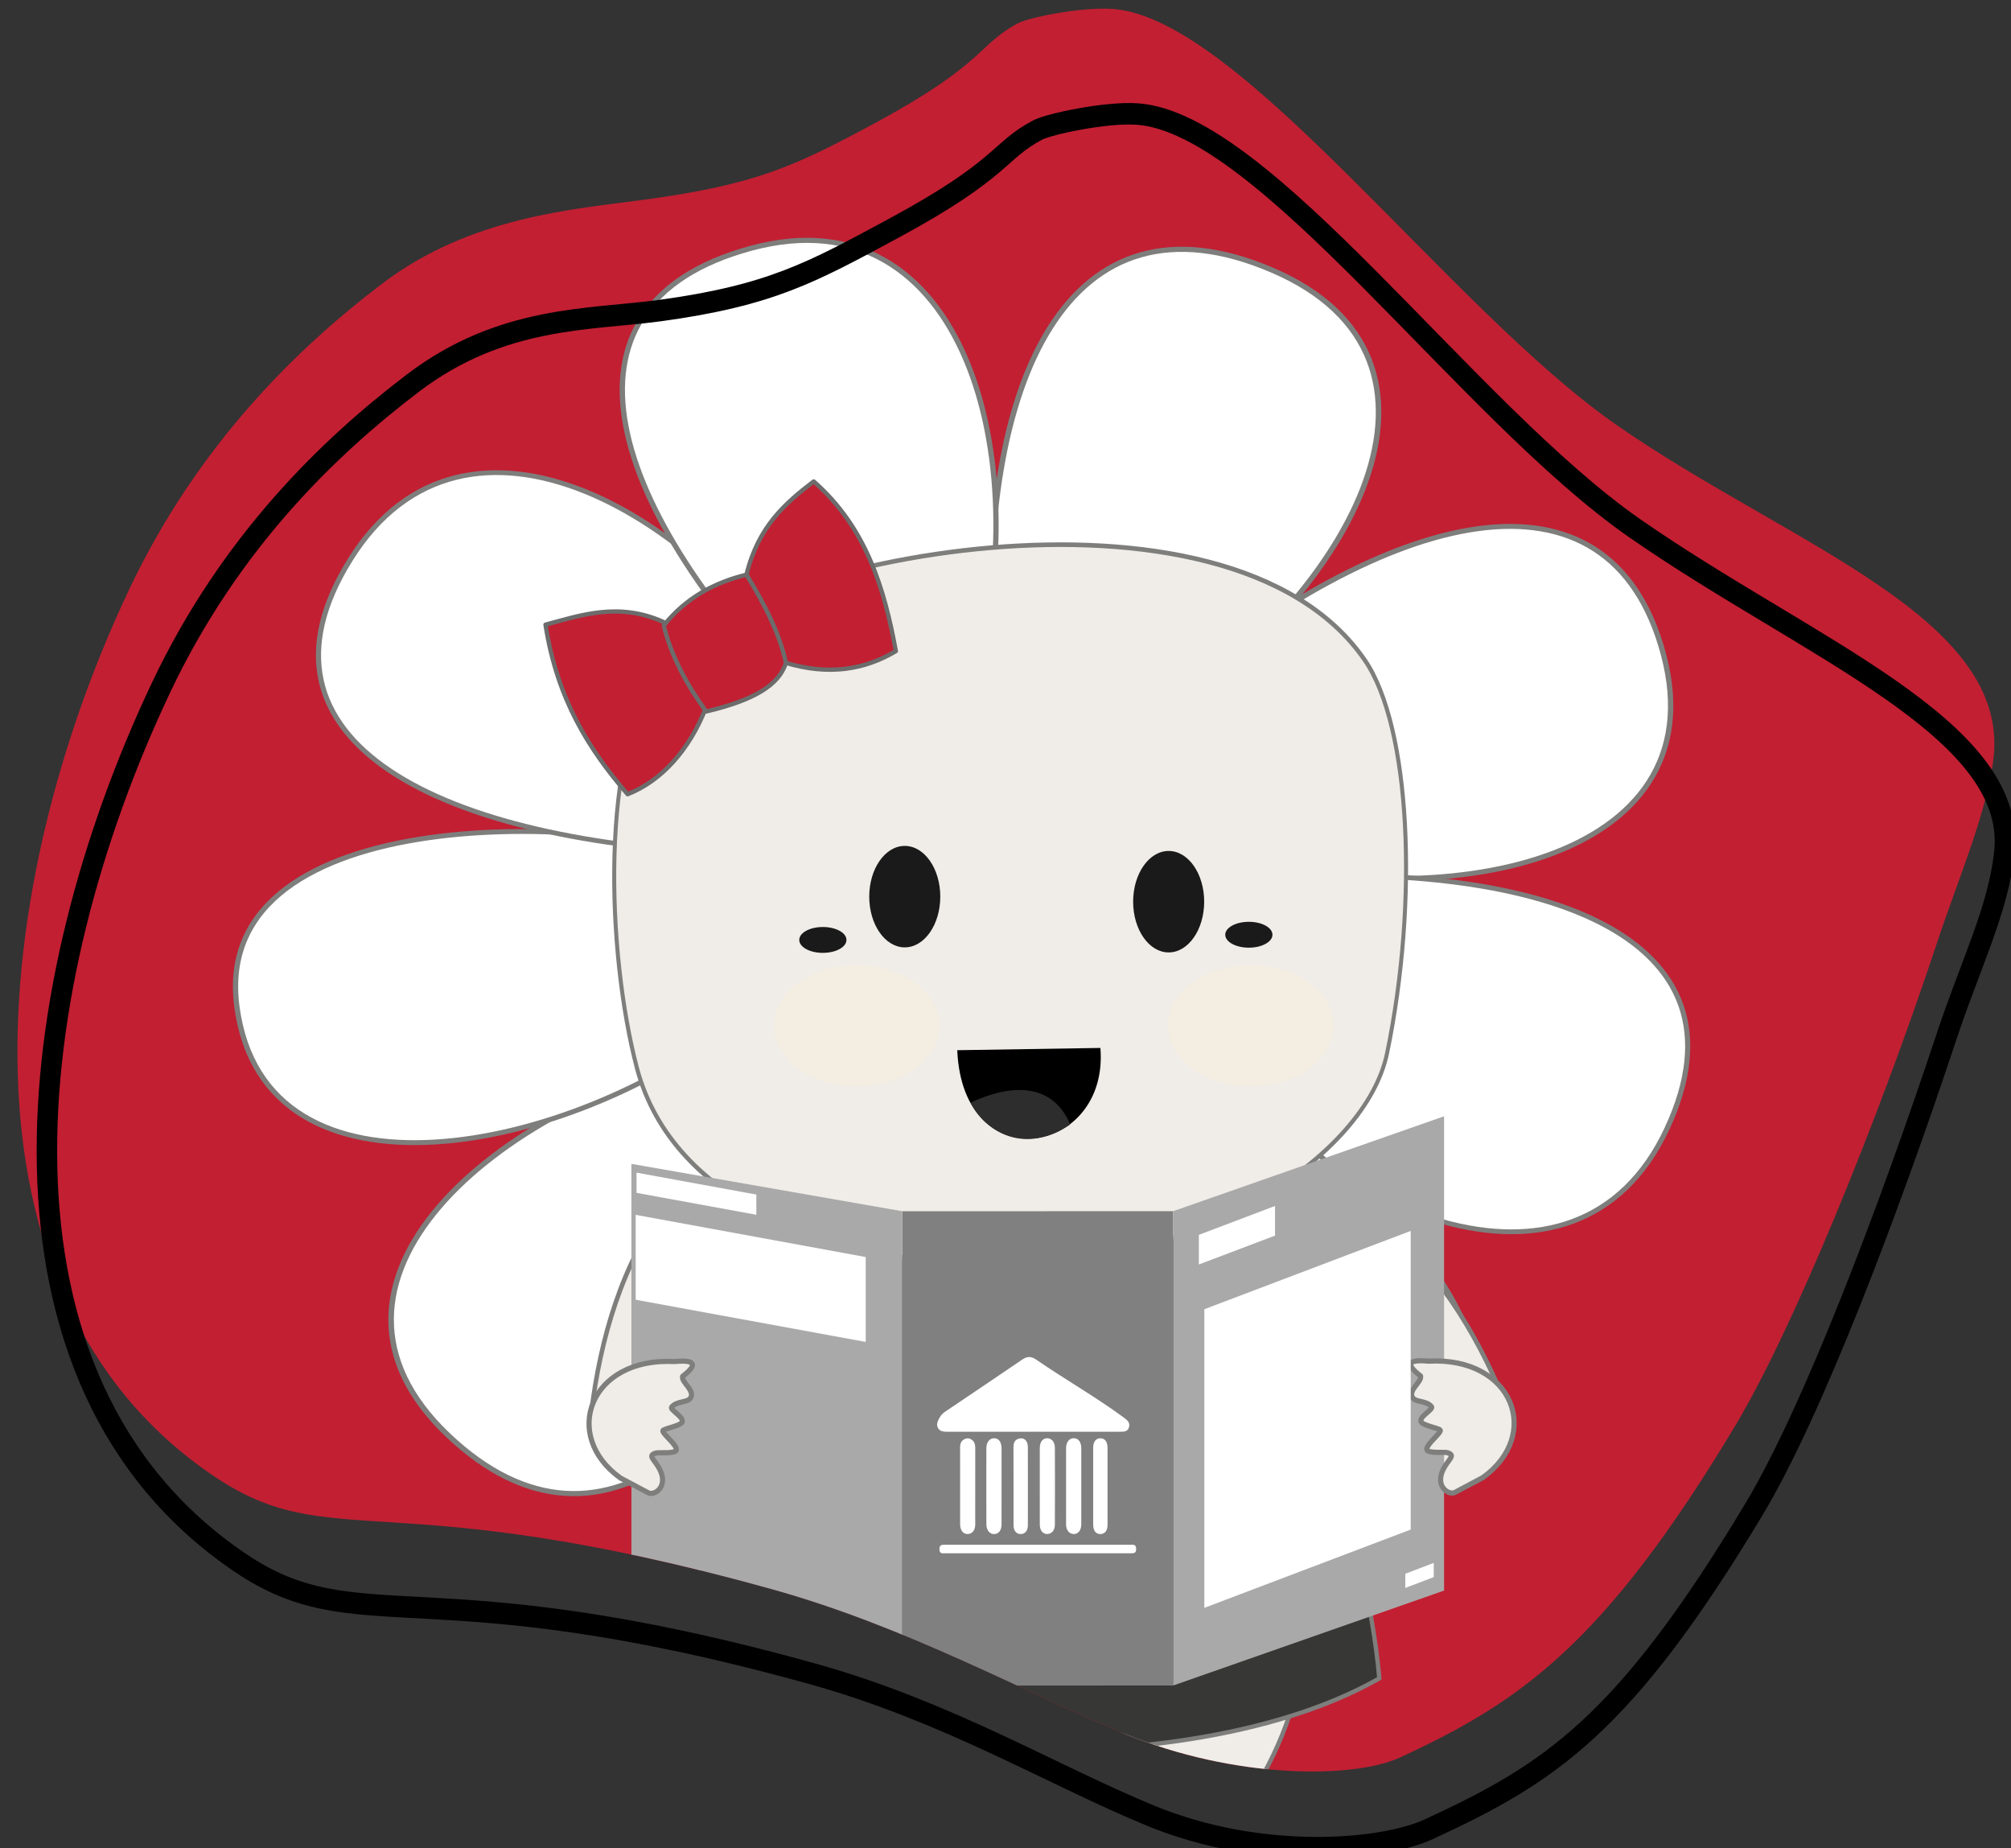 <?xml version="1.0" encoding="UTF-8" standalone="no"?>
<!DOCTYPE svg PUBLIC "-//W3C//DTD SVG 1.1//EN" "http://www.w3.org/Graphics/SVG/1.1/DTD/svg11.dtd">
<svg width="100%" height="100%" viewBox="0 0 234 215" version="1.1" xmlns="http://www.w3.org/2000/svg" xmlns:xlink="http://www.w3.org/1999/xlink" xml:space="preserve" xmlns:serif="http://www.serif.com/" style="fill-rule:evenodd;clip-rule:evenodd;stroke-linecap:round;stroke-linejoin:round;stroke-miterlimit:1.5;">
    <rect x="0" y="0" width="234" height="215" fill="#333333" stroke="none"/>
    <g transform="matrix(1,0,0,1,-8690.69,-17.241)">
        <g transform="matrix(1.815,0,0,1,-6425.26,0)">
            <g transform="matrix(0.052,0,0,0.095,8477.26,-273.755)">
                <g transform="matrix(3.183,0.107,-0.112,3.313,-4091.2,-1820.37)">
                    <path d="M588.522,1559.9C556.52,1584.77 519.263,1621.69 494.623,1675.98C444.262,1786.95 432.256,1938.27 538.754,2002.19C585.534,2030.27 606.049,2002.32 756.419,2037.09C809.28,2049.31 855.449,2072.06 894.462,2085.97C937.988,2101.49 983.864,2099.84 1001.6,2091.3C1047.41,2069.25 1079.05,2046.89 1126.83,1964.78C1147.92,1928.53 1177.99,1850.77 1198.4,1784.73C1206.43,1758.75 1215.08,1738.47 1217.9,1717.38C1225.18,1662.97 1136.18,1638.77 1067.97,1596.64C1001.4,1555.53 917.135,1451.03 867.627,1449.32C855.44,1448.9 835.385,1453.49 831.181,1455.78C815.869,1464.16 819.281,1470.95 777.053,1494.48C746.346,1511.58 731.596,1518.67 688.759,1525.63C661.862,1530.01 621.961,1533.91 588.522,1559.9Z" style="fill:rgb(194,31,50);"/>
                    <clipPath id="_clip1">
                        <path d="M588.522,1559.9C556.52,1584.77 519.263,1621.69 494.623,1675.98C444.262,1786.95 432.256,1938.27 538.754,2002.19C585.534,2030.27 606.049,2002.32 756.419,2037.09C809.28,2049.31 855.449,2072.06 894.462,2085.97C937.988,2101.49 983.864,2099.84 1001.6,2091.3C1047.41,2069.25 1079.05,2046.89 1126.83,1964.78C1147.92,1928.53 1177.99,1850.77 1198.4,1784.73C1206.43,1758.75 1215.08,1738.47 1217.9,1717.38C1225.18,1662.97 1136.18,1638.77 1067.97,1596.64C1001.4,1555.53 917.135,1451.03 867.627,1449.32C855.44,1448.9 835.385,1453.49 831.181,1455.78C815.869,1464.16 819.281,1470.95 777.053,1494.48C746.346,1511.58 731.596,1518.67 688.759,1525.63C661.862,1530.01 621.961,1533.91 588.522,1559.9Z"/>
                    </clipPath>
                    <g clip-path="url(#_clip1)">
                        <g transform="matrix(2.278,-0.074,0.077,2.188,-6284.14,-288.864)">
                            <g transform="matrix(1.109,0,0,1.109,2252.69,-811.749)">
                                <g transform="matrix(0.982,0,0,0.91,-86.332,1213.24)">
                                    <g transform="matrix(0.76,0.643,-0.65,0.766,534.577,-421.334)">
                                        <path d="M826,472L852,464C862.064,427.139 851.345,385.021 817.11,394.431C783.225,403.745 793.858,438.071 826,472Z" style="fill:white;stroke:rgb(126,126,125);stroke-width:0.86px;"/>
                                    </g>
                                    <g transform="matrix(-0.026,1,-1,-0.026,1375.88,-336.338)">
                                        <path d="M826,472L852,464C862.064,427.139 851.345,385.021 817.11,394.431C783.225,403.745 793.858,438.071 826,472Z" style="fill:white;stroke:rgb(126,126,125);stroke-width:0.83px;"/>
                                    </g>
                                    <g transform="matrix(-0.627,0.779,-0.779,-0.627,1780.34,160.505)">
                                        <path d="M826,472L852,464C862.064,427.139 851.345,385.021 817.11,394.431C783.225,403.745 793.858,438.071 826,472Z" style="fill:white;stroke:rgb(126,126,125);stroke-width:0.8px;"/>
                                    </g>
                                    <g transform="matrix(-0.971,0.238,-0.238,-0.971,1803,802.822)">
                                        <path d="M826,472L852,464C862.064,427.139 851.345,385.021 817.11,394.431C783.225,403.745 793.858,438.071 826,472Z" style="fill:white;stroke:rgb(126,126,125);stroke-width:0.82px;"/>
                                    </g>
                                    <g transform="matrix(-0.486,-0.874,0.874,-0.486,822.997,1506.8)">
                                        <path d="M826,472L852,464C862.064,427.139 851.345,385.021 817.11,394.431C783.225,403.745 793.858,438.071 826,472Z" style="fill:white;stroke:rgb(126,126,125);stroke-width:0.86px;"/>
                                    </g>
                                    <g transform="matrix(0.144,-0.99,0.99,0.144,229.56,1281.48)">
                                        <path d="M826,472L852,464C857.192,448.406 851.345,385.021 817.11,394.431C783.225,403.745 800.221,449.345 826,472Z" style="fill:white;stroke:rgb(126,126,125);stroke-width:0.82px;"/>
                                    </g>
                                    <g transform="matrix(0.715,-0.7,0.7,0.715,-104.921,744.477)">
                                        <path d="M826,472L852,464C862.064,427.139 851.345,385.021 817.11,394.431C783.225,403.745 793.858,438.071 826,472Z" style="fill:white;stroke:rgb(126,126,125);stroke-width:0.8px;"/>
                                    </g>
                                    <g transform="matrix(0.968,-0.006,0.005,1,24.943,12.985)">
                                        <path d="M826,472L852.853,466.484C862.917,429.623 851.345,385.021 817.11,394.431C783.225,403.745 793.858,438.071 826,472Z" style="fill:white;stroke:rgb(126,126,125);stroke-width:0.85px;"/>
                                    </g>
                                </g>
                                <g transform="matrix(1,0,0,1,-89.669,1169.64)">
                                    <path d="M815,633L841,636C841.891,642.733 841.493,648.694 840,654C839.17,656.951 832.013,657.947 829,655C822.576,648.716 817.832,641.428 815,633Z" style="fill:rgb(240,237,232);stroke:rgb(126,126,125);stroke-width:0.66px;"/>
                                </g>
                                <g transform="matrix(-1,0,0,1,1614.33,1169.64)">
                                    <path d="M815,633L841,636C841.891,642.733 841.493,648.694 840,654C839.17,656.951 832.013,657.947 829,655C822.576,648.716 817.832,641.428 815,633Z" style="fill:rgb(240,237,232);stroke:rgb(126,126,125);stroke-width:0.66px;"/>
                                </g>
                                <g transform="matrix(-0.642,-0.592,0.678,-0.735,937.919,2660.35)">
                                    <path d="M799,577C812.522,580.541 822.043,582.361 832,585C841.577,587.539 841.144,600.204 830,601C816.828,601.941 803.88,598.796 792,594C780.151,589.217 785.284,573.408 799,577Z" style="fill:rgb(240,237,232);stroke:rgb(126,126,125);stroke-width:0.7px;"/>
                                </g>
                                <g transform="matrix(0.461,-0.742,-0.849,-0.528,831.565,2657.97)">
                                    <path d="M799,577C812.522,580.541 822.043,582.361 832,585C841.577,587.539 841.144,600.204 830,601C816.828,601.941 803.88,598.796 792,594C780.151,589.217 785.284,573.408 799,577Z" style="fill:rgb(240,237,232);stroke:rgb(126,126,125);stroke-width:0.7px;"/>
                                </g>
                                <g transform="matrix(0.988,0,0,0.982,-82.073,1183.41)">
                                    <path d="M816.604,554.905C807.497,571.592 800.732,602.717 798,625C808.708,635.846 873.248,643.625 906,625C904.028,602.124 891.739,568.862 883.388,551.343C858.012,551.609 847.09,550.665 816.604,554.905Z" style="fill:rgb(55,55,54);stroke:rgb(126,126,125);stroke-width:0.67px;"/>
                                </g>
                                <g transform="matrix(0.661,0.121,-0.14,0.762,155.319,1129.37)">
                                    <path d="M939.981,524.238C929.179,543.251 939.582,582.67 950.837,603.401C964.6,628.75 1004.07,634.563 1042.44,628.357C1084.66,621.529 1117.87,594.638 1118.42,573.869C1119.24,543.226 1110.29,509.981 1097.33,498.764C1058.35,465.033 952.844,501.597 939.981,524.238Z" style="fill:rgb(240,237,232);stroke:rgb(126,126,125);stroke-width:0.91px;"/>
                                </g>
                                <g transform="matrix(1,0,0,1,-87.725,1183.25)">
                                    <g transform="matrix(1.138,0,0,1.196,-554.897,-94.172)">
                                        <ellipse cx="1215.29" cy="492.568" rx="4.78" ry="6.455" style="fill:rgb(26,26,26);"/>
                                    </g>
                                    <g transform="matrix(1.138,0,0,1.196,-514.482,-93.395)">
                                        <ellipse cx="1215.29" cy="492.568" rx="4.78" ry="6.455" style="fill:rgb(26,26,26);"/>
                                    </g>
                                    <g transform="matrix(1.273,0,0,1.903,-716.458,-462.744)">
                                        <ellipse cx="1207.55" cy="513.576" rx="9.969" ry="4.861" style="fill:rgb(254,237,209);fill-opacity:0.25;"/>
                                    </g>
                                    <g transform="matrix(1.273,0,0,1.903,-656.108,-462.744)">
                                        <ellipse cx="1207.55" cy="513.576" rx="9.969" ry="4.861" style="fill:rgb(254,237,209);fill-opacity:0.25;"/>
                                    </g>
                                    <g transform="matrix(1.099,0,0,2.103,-506.065,-545.95)">
                                        <ellipse cx="1202.57" cy="498.086" rx="3.289" ry="0.936" style="fill:rgb(26,26,26);"/>
                                    </g>
                                    <g transform="matrix(1.099,0,0,2.103,-440.826,-546.727)">
                                        <ellipse cx="1202.57" cy="498.086" rx="3.289" ry="0.936" style="fill:rgb(26,26,26);"/>
                                    </g>
                                    <g transform="matrix(1,0,0,1,-131.993,-917.201)">
                                        <path d="M968.134,1435.51L990.058,1435.17C991.396,1451.56 968.988,1455.35 968.134,1435.51Z"/>
                                    </g>
                                </g>
                                <g transform="matrix(1,0,0,1,-219.67,266.065)">
                                    <path d="M970.124,1443.47C972.325,1447.81 978.273,1451.56 985.385,1446.79C983.124,1441.47 977.94,1439.9 970.124,1443.47Z" style="fill:rgb(45,45,45);"/>
                                </g>
                            </g>
                            <g transform="matrix(1.024,0.156,-0.156,1.024,2089.53,408.072)">
                                <g transform="matrix(0.988,-0.157,0.157,0.988,114.725,119.92)">
                                    <path d="M825.787,435.959C827.782,428.096 832.261,424.333 836.908,420.847C845.502,428.438 848.39,438.406 850.199,448.57C845.04,451.589 839.137,452.492 832.168,450.367L825.787,435.959Z" style="fill:rgb(194,31,50);stroke:rgb(108,108,108);stroke-width:0.7px;"/>
                                </g>
                                <g transform="matrix(-0.496,0.868,0.868,0.496,1017.51,-501.171)">
                                    <path d="M824.548,435.735C826.544,427.871 832.261,424.333 836.908,420.847C845.248,429.915 848.395,439.007 850.199,448.57C845.04,451.589 838.184,452.017 831.216,449.891L824.548,435.735Z" style="fill:rgb(194,31,50);stroke:rgb(108,108,108);stroke-width:0.7px;"/>
                                </g>
                                <g transform="matrix(0.988,-0.157,0.157,0.988,114.725,119.92)">
                                    <path d="M812.181,444.133C815.828,439.691 820.486,437.204 825.787,435.959C829.148,441.417 831.295,446.159 832.168,450.367C830.998,453.983 826.91,456.4 819.037,458.199C815.841,453.73 813.338,449.057 812.181,444.133Z" style="fill:rgb(194,31,50);stroke:rgb(108,108,108);stroke-width:0.7px;"/>
                                </g>
                            </g>
                            <g transform="matrix(0.639,0,0,0.667,1069.28,202.13)">
                                <rect x="3136.26" y="1349.81" width="72" height="120" style="fill:rgb(128,128,128);"/>
                            </g>
                            <g transform="matrix(0.639,0,0,0.667,1069.28,202.13)">
                                <path d="M3208.26,1349.81L3208.26,1469.81L3280.26,1445.81L3280.26,1325.81L3208.26,1349.81Z" style="fill:rgb(169,169,169);"/>
                            </g>
                            <g transform="matrix(0.639,0,0,0.667,1069.28,202.13)">
                                <path d="M3136.26,1349.81L3136.26,1469.81L3064.26,1457.81L3064.26,1337.81L3136.26,1349.81Z" style="fill:rgb(169,169,169);"/>
                            </g>
                            <g transform="matrix(0.054,-1.027,-1.023,-0.054,3513.67,3496.08)">
                                <path d="M2260.41,457.975L2263.06,453.52C2270.53,444.05 2283.15,449.459 2281.68,463.491C2281.82,466.943 2280.99,467.341 2279.18,464.685C2278.22,464.372 2276.7,466.754 2275.51,465.765C2274.82,465.194 2275.22,463.5 2274.24,462.606C2273.81,462.214 2272.44,464.726 2271.64,464.18C2271.07,463.794 2270.79,461.209 2270.48,460.967C2270.09,460.665 2267.98,463.249 2267.16,463.006C2266.52,462.817 2266.95,460.054 2266.86,459.646C2266.57,458.362 2266.07,458.961 2264.97,459.646C2261.32,461.92 2259.77,458.917 2260.41,457.975Z" style="fill:rgb(240,237,232);stroke:rgb(126,126,125);stroke-width:0.85px;"/>
                            </g>
                            <g transform="matrix(-0.054,-1.027,1.023,-0.054,2683.74,3496.12)">
                                <path d="M2260.41,457.975L2263.06,453.52C2270.53,444.05 2283.15,449.459 2281.68,463.491C2281.82,466.943 2280.99,467.341 2279.18,464.685C2278.22,464.372 2276.7,466.754 2275.51,465.765C2274.82,465.194 2275.22,463.5 2274.24,462.606C2273.81,462.214 2272.44,464.726 2271.64,464.18C2271.07,463.794 2270.79,461.209 2270.48,460.967C2270.09,460.665 2267.98,463.249 2267.16,463.006C2266.52,462.817 2266.95,460.054 2266.86,459.646C2266.57,458.362 2266.07,458.961 2264.97,459.646C2261.32,461.92 2259.77,458.917 2260.41,457.975Z" style="fill:rgb(240,237,232);stroke:rgb(126,126,125);stroke-width:0.85px;"/>
                            </g>
                            <g transform="matrix(1.102,0,0,1.082,3095.78,1126.96)">
                                <path d="M0,11.739C-4.414,11.739 -8.829,11.735 -13.243,11.743C-13.876,11.745 -14.559,11.75 -14.868,11.135C-15.184,10.506 -14.813,9.891 -14.478,9.333C-14.262,8.974 -13.928,8.734 -13.589,8.502C-9.68,5.835 -5.764,3.18 -1.872,0.49C-1.113,-0.034 -0.488,-0.041 0.271,0.488C4.748,3.614 9.5,6.329 13.88,9.604C14.396,9.99 14.772,10.387 14.583,11.051C14.375,11.78 13.758,11.744 13.156,11.743C8.77,11.736 4.385,11.739 0,11.739" style="fill:white;fill-rule:nonzero;"/>
                            </g>
                            <g transform="matrix(1.102,0,0,1.082,3096.26,1158.75)">
                                <path d="M0,1.315L-14.201,1.315C-14.636,1.315 -15.053,1.41 -15.065,0.695C-15.076,-0.028 -14.7,-0.012 -14.191,-0.012C-4.666,-0.005 4.86,-0.007 14.385,-0.007C14.823,-0.007 15.239,-0.095 15.252,0.616C15.265,1.339 14.884,1.321 14.376,1.32C9.584,1.311 4.792,1.315 0,1.315" style="fill:white;fill-rule:nonzero;"/>
                            </g>
                            <g transform="matrix(1.102,0,0,1.082,3103.75,1148.87)">
                                <path d="M0,-0.044C0,1.943 0.004,3.93 -0.002,5.917C-0.004,6.87 -0.47,7.466 -1.178,7.449C-1.851,7.432 -2.341,6.848 -2.344,5.968C-2.355,1.994 -2.355,-1.98 -2.344,-5.954C-2.342,-6.899 -1.837,-7.51 -1.14,-7.495C-0.435,-7.48 -0.004,-6.892 -0.001,-5.918C0.003,-3.96 0,-2.002 0,-0.044" style="fill:white;fill-rule:nonzero;"/>
                            </g>
                            <g transform="matrix(1.102,0,0,1.082,3083.17,1148.81)">
                                <path d="M0,0.007C0,-2.008 0.002,-4.023 -0.001,-6.039C-0.002,-6.606 0.166,-7.065 0.717,-7.321C1.137,-7.516 1.521,-7.424 1.86,-7.156C2.232,-6.861 2.331,-6.426 2.332,-5.98C2.337,-1.979 2.342,2.023 2.329,6.024C2.327,6.926 1.853,7.485 1.168,7.504C0.469,7.523 0.004,6.92 0.001,5.965C-0.004,3.979 0,1.993 0,0.007" style="fill:white;fill-rule:nonzero;"/>
                            </g>
                            <g transform="matrix(1.102,0,0,1.082,3090.21,1148.86)">
                                <path d="M0,-0.017C0,1.97 0.004,3.956 -0.002,5.943C-0.004,6.861 -0.421,7.424 -1.104,7.46C-1.798,7.497 -2.338,6.886 -2.341,5.957C-2.356,1.983 -2.355,-1.99 -2.342,-5.963C-2.339,-6.892 -1.8,-7.514 -1.113,-7.485C-0.414,-7.457 -0.003,-6.872 -0.001,-5.889C0.002,-3.932 0,-1.974 0,-0.017" style="fill:white;fill-rule:nonzero;"/>
                            </g>
                            <g transform="matrix(1.102,0,0,1.082,3096.7,1148.91)">
                                <path d="M0,-0.124C0,-2.081 -0.003,-4.038 0.001,-5.995C0.003,-6.955 0.458,-7.543 1.168,-7.53C1.835,-7.518 2.324,-6.947 2.328,-6.041C2.344,-2.039 2.345,1.962 2.327,5.963C2.323,6.856 1.806,7.419 1.127,7.411C0.448,7.403 0.005,6.83 0.002,5.922C-0.004,3.907 0,1.891 0,-0.124" style="fill:white;fill-rule:nonzero;"/>
                            </g>
                            <g transform="matrix(1.102,0,0,1.082,3094.68,1148.75)">
                                <path d="M0,0.126C0,2.144 0.006,4.162 -0.002,6.18C-0.006,7.053 -0.435,7.565 -1.118,7.559C-1.798,7.553 -2.21,7.044 -2.211,6.161C-2.216,2.096 -2.203,-1.969 -2.222,-6.034C-2.226,-6.817 -1.895,-7.273 -1.145,-7.36C-0.471,-7.439 -0.008,-6.876 -0.004,-6.016C0.007,-3.969 0,-1.921 0,0.126" style="fill:white;fill-rule:nonzero;"/>
                            </g>
                            <g transform="matrix(1.102,0,0,1.082,3108.21,1148.88)">
                                <path d="M0,-0.027C0,1.991 0.004,4.009 -0.002,6.027C-0.006,6.91 -0.406,7.421 -1.081,7.445C-1.782,7.469 -2.212,6.934 -2.213,5.997C-2.218,1.99 -2.218,-2.016 -2.214,-6.023C-2.213,-6.963 -1.796,-7.496 -1.096,-7.491C-0.405,-7.485 -0.003,-6.943 -0.001,-5.993C0.003,-4.004 0,-2.016 0,-0.027" style="fill:white;fill-rule:nonzero;"/>
                            </g>
                            <g transform="matrix(0.964,-0.363,0,1,28.527,1136.33)">
                                <rect x="3210.78" y="1135.63" width="13.42" height="5" style="fill:white;"/>
                            </g>
                            <g transform="matrix(1.516,0.276,0,0.682,-1839.33,-564.745)">
                                <rect x="3210.78" y="1135.63" width="13.42" height="5" style="fill:white;"/>
                            </g>
                            <g transform="matrix(2.911,0.531,0,2.865,-6318.51,-3855.45)">
                                <rect x="3210.78" y="1135.63" width="13.42" height="5" style="fill:white;"/>
                            </g>
                            <g transform="matrix(2.612,-0.984,0,10.079,-5261.91,-7167.61)">
                                <rect x="3210.78" y="1135.63" width="13.42" height="5" style="fill:white;"/>
                            </g>
                            <g transform="matrix(0.36,-0.136,0,0.479,2002.9,1056.34)">
                                <rect x="3210.78" y="1135.63" width="13.42" height="5" style="fill:white;"/>
                            </g>
                        </g>
                    </g>
                </g>
                <g transform="matrix(3.183,0.107,-0.112,3.313,-4058.98,-1704.12)">
                    <path d="M590.49,1561.42C558.488,1586.29 521.536,1622.79 496.896,1677.09C446.535,1788.05 432.368,1935.27 538.865,1999.19C585.645,2027.27 611.274,1998.28 761.644,2033.05C814.504,2045.27 855.267,2067.27 894.28,2081.18C937.806,2096.7 984.49,2091.3 1002.23,2082.76C1048.04,2060.71 1076.21,2042.46 1123.99,1960.36C1145.09,1924.11 1172.04,1849.02 1192.44,1782.98C1200.47,1757 1210.76,1735.78 1212.24,1714.56C1215.42,1668.8 1133.16,1641.91 1064.95,1599.79C998.379,1558.67 916.661,1454.79 867.152,1453.09C854.966,1452.67 833.086,1457.91 828.882,1460.21C813.569,1468.58 816.421,1474.91 774.193,1498.43C743.486,1515.54 727.753,1524.68 684.916,1531.65C658.019,1536.02 623.929,1535.43 590.49,1561.42Z" style="fill:none;stroke:black;stroke-width:7.93px;"/>
                </g>
            </g>
        </g>
    </g>
</svg>
